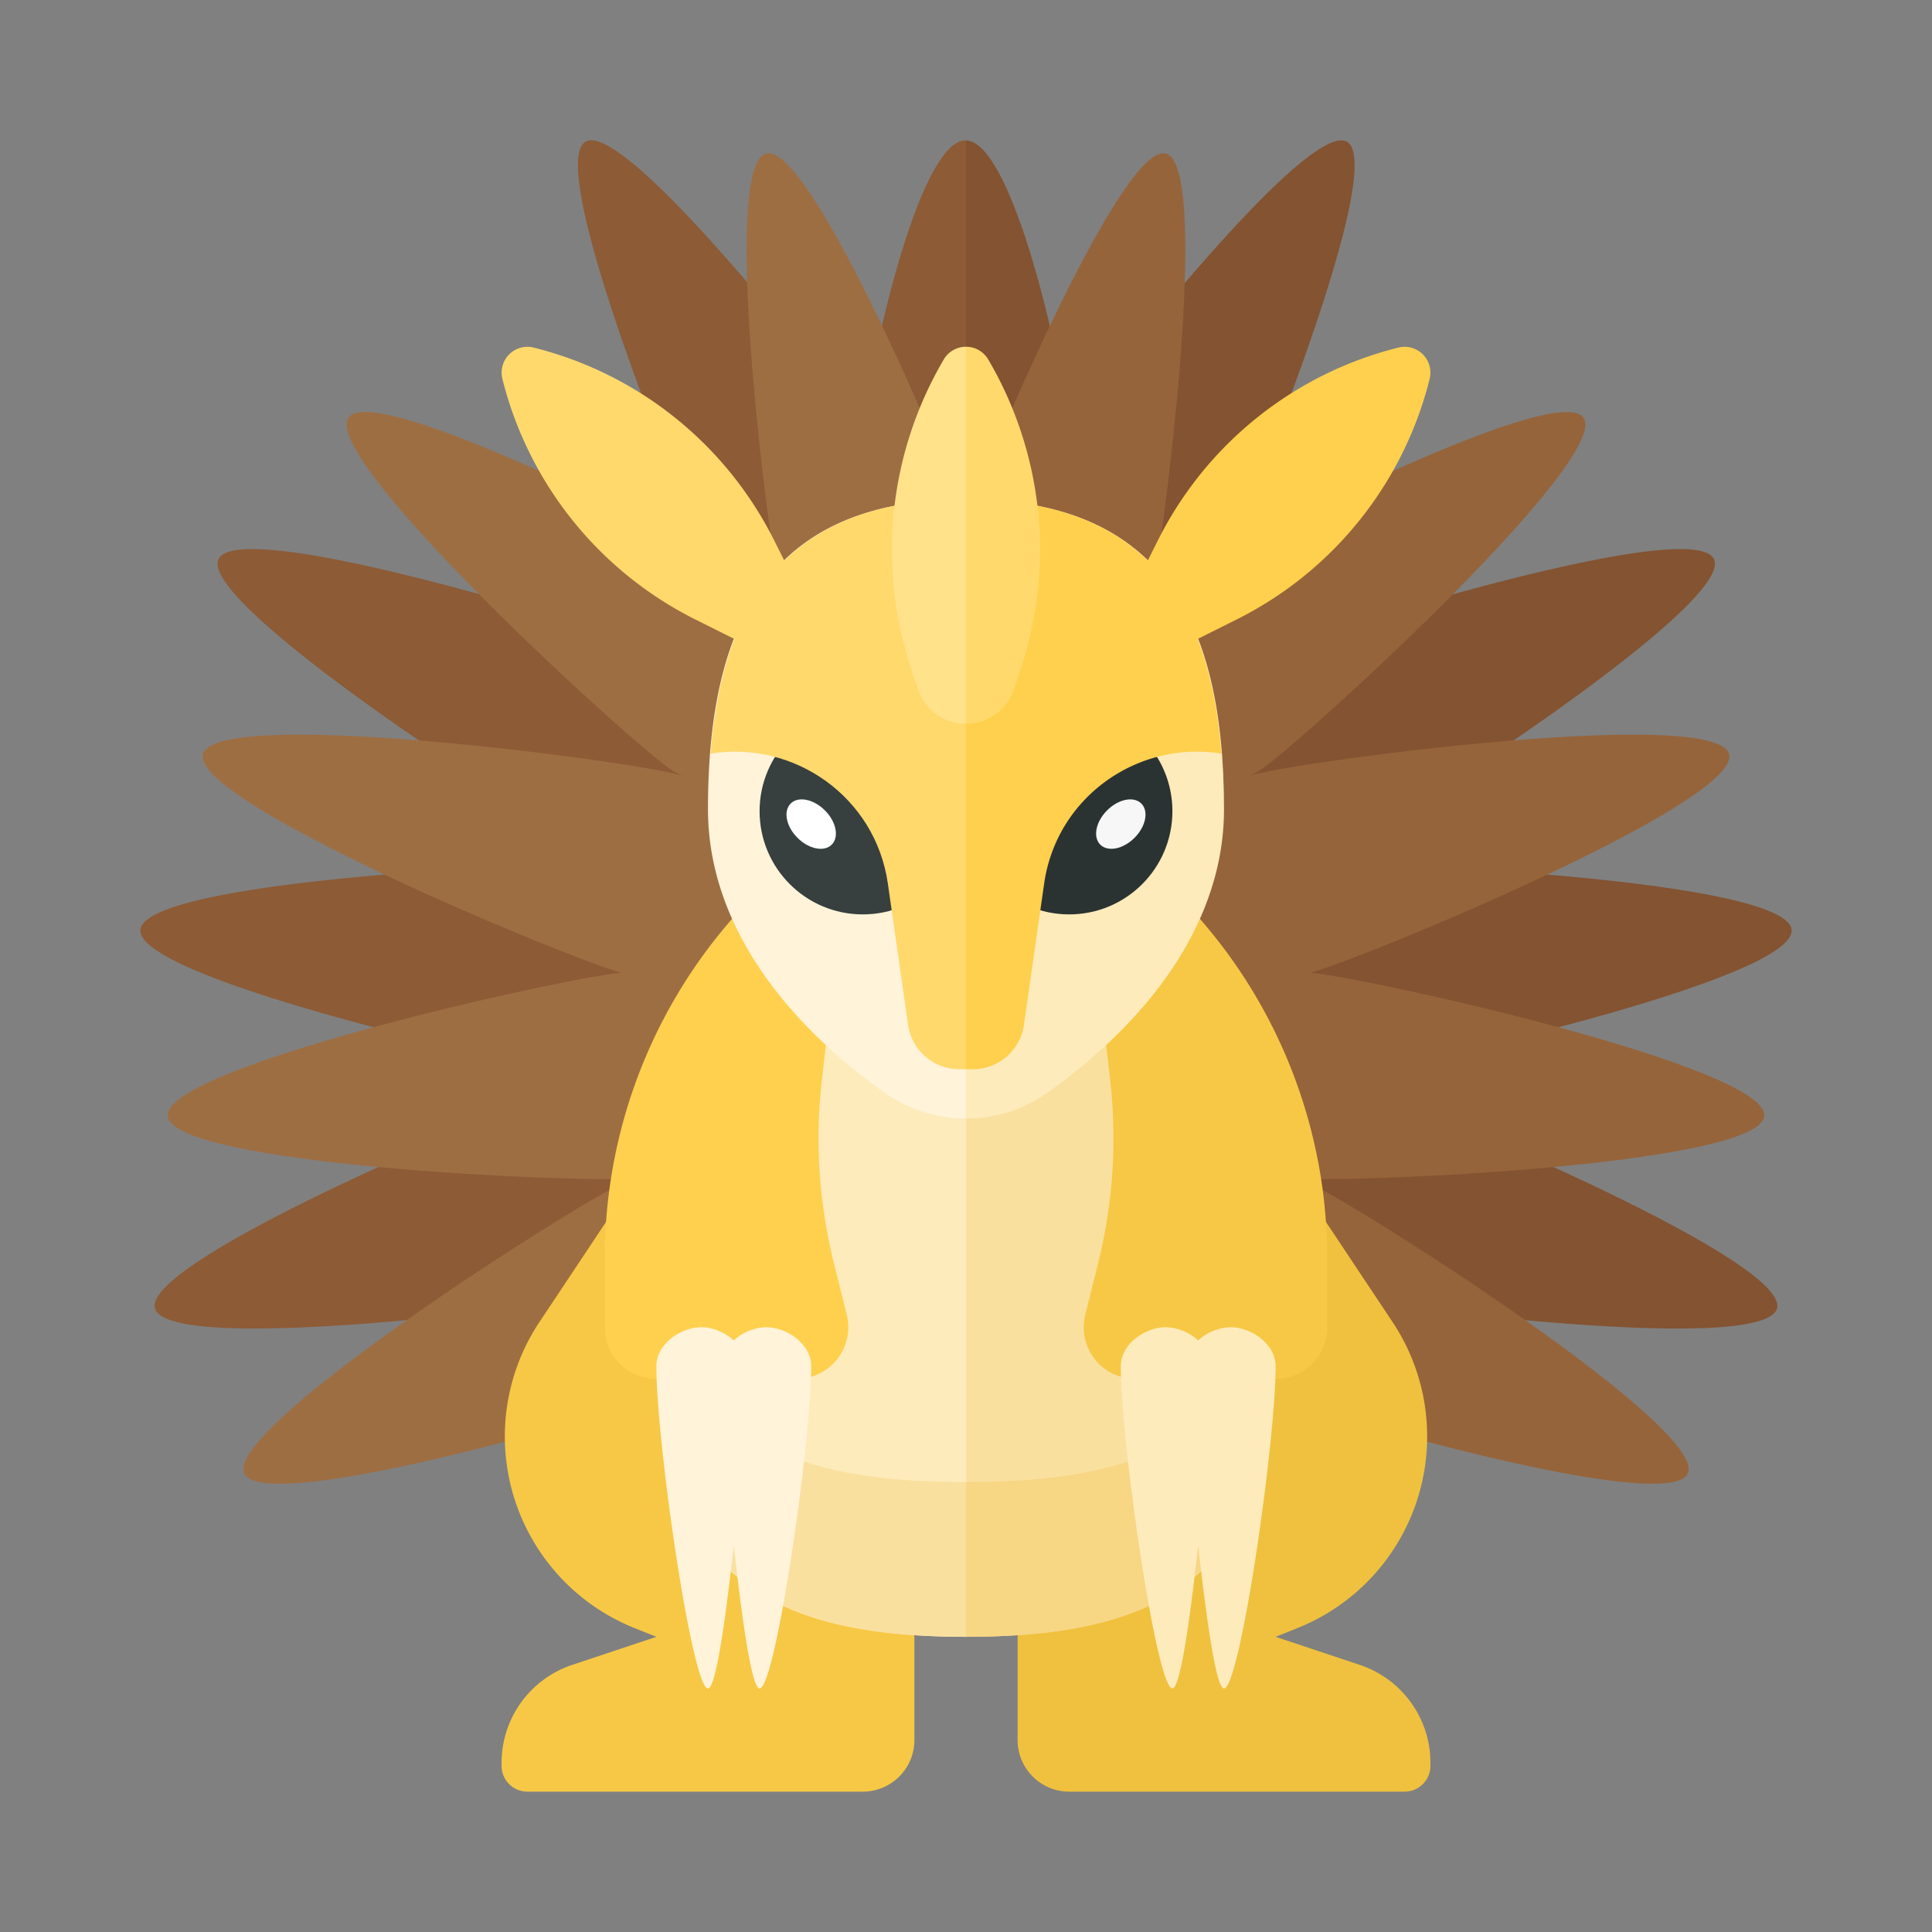 <svg xmlns="http://www.w3.org/2000/svg" width="100%" height="100%" viewBox="-2.72 -2.72 37.44 37.44"><rect x="-2.72" y="-2.72" width="37.44" height="37.44" fill="#808080" stroke="none"/><path fill="#845331" d="M22.636 14.04c.09-.028.181-.053.269-.094 1.039-.485 8.01-4.928 7.59-5.83-.42-.902-8.305 1.582-9.345 2.067-.148.069-.28.156-.403.253l-.007.001h-.894c.267-.507.5-.984.67-1.279.573-.993 3.729-8.634 2.867-9.131-.653-.376-3.694 3.294-5.381 5.529C17.743 3.724 16.841.021 16 .002v22.201h6.105c.017.005.032.014.05.019 1.108.297 9.304 1.374 9.562.413.257-.961-7.379-4.127-8.487-4.423-.086-.023-.172-.03-.259-.042 1.397-.166 9.113-1.899 9.028-2.87-.084-.966-7.895-1.334-9.363-1.26z"/><path fill="#8D5B36" d="M16 .002L15.993 0c-.84.001-1.735 3.702-1.993 5.544C12.311 3.307 9.279-.349 8.628.026c-.862.497 2.294 8.138 2.867 9.131.17.295.403.773.671 1.281h-.899a2.081 2.081 0 00-.406-.256c-1.04-.484-8.925-2.968-9.346-2.066s6.551 5.345 7.59 5.83c.088.041.179.066.27.094-1.442-.076-9.29.292-9.374 1.259-.085.97 7.63 2.703 9.028 2.87-.086.012-.172.019-.259.042-1.108.297-8.744 3.462-8.487 4.423.258.961 8.454-.116 9.562-.413.018-.005.033-.014.05-.019H16V.002zM9.646 18.174c-.013-.002-.025-.009-.038-.011.013-.002.025-.007.038-.009v.02z"/><path fill="#9E6E43" d="M16 7.347C15.086 4.996 12.888.052 12.126.256c-.813.218-.113 6.326.264 8.538-1.348-.842-7.83-4.171-8.356-3.419-.55.785 5.32 6.167 6.225 6.8.095.067.195.118.297.166-.045-.015-.085-.037-.132-.05-1.067-.286-8.963-1.323-9.211-.398-.244.91 6.85 3.867 8.103 4.238-1.119.101-8.868 1.823-8.785 2.776.082.943 7.831 1.295 9.084 1.211a1.985 1.985 0 00-.289.101c-1.001.467-7.717 4.748-7.312 5.616.405.869 7.985-1.368 8.986-1.835h5V7.347z"/><path fill="#96643B" d="M21 24c1.001.467 8.581 2.704 8.986 1.835.405-.869-6.31-5.149-7.312-5.616-.094-.044-.192-.072-.289-.101 1.253.084 9.001-.268 9.084-1.211.083-.953-7.666-2.675-8.785-2.776 1.253-.371 8.347-3.328 8.103-4.238-.248-.926-8.144.112-9.211.398-.046.012-.087.034-.132.05.101-.048.202-.1.297-.166.905-.634 6.775-6.015 6.225-6.8-.526-.751-7.008 2.577-8.356 3.419.377-2.212 1.076-8.32.264-8.538-.762-.204-2.96 4.739-3.874 7.091V24h5z"/><path fill="#F0C13E" d="M22.838 20.753l1.429 2.148a4 4 0 01-1.845 5.93L22 29l1.632.544A2 2 0 0125 31.442v.058a.5.5 0 01-.5.5H18a1 1 0 01-1-1v-4l5.838-6.247z"/><path fill="#F7C845" d="M9.162 20.753l-1.429 2.148a4 4 0 001.845 5.93L10 29l-1.632.544A2 2 0 007 31.442v.058a.5.5 0 00.5.5H14a1 1 0 001-1v-4l-5.838-6.247z"/><path fill="#FDEBBB" d="M16 13c-4.349 0-6 5.582-6 10s1.651 6 6 6V13z"/><path fill="#FAE09F" d="M22 23c0-4.418-1.651-10-6-10v16c4.349 0 6-1.582 6-6zm-11.99.252C10.112 27.473 11.737 29 16 29v-3c-3.285 0-4.715-.785-5.99-2.748z"/><path fill="#F7D684" d="M16 26v3c4.263 0 5.888-1.527 5.99-5.748C20.715 25.215 19.285 26 16 26z"/><path fill="#F7C845" d="M20.408 14.937l.225.266A9.997 9.997 0 0123 21.663V23a1 1 0 01-1 1h-2.719a1 1 0 01-.97-1.243l.248-.994c.292-1.166.37-2.376.233-3.57l-.316-2.739 1.932-.517z"/><path fill="#FDEBBB" d="M21.125 23a.964.964 0 00-.625.257.964.964 0 00-.625-.257c-.414 0-.875.336-.875.75 0 1.5.692 6.25 1 6.25.158 0 .35-1.424.5-2.772.15 1.348.342 2.772.5 2.772.308 0 1-4.75 1-6.25 0-.414-.461-.75-.875-.75z"/><path fill="#FFD04D" d="M11.592 14.937l-.225.266A9.997 9.997 0 009 21.663V23a1 1 0 001 1h2.719a1 1 0 00.97-1.243l-.248-.994a10.004 10.004 0 01-.233-3.57l.316-2.739-1.932-.517z"/><path fill="#FFF3D9" d="M10.875 23c.223 0 .454.102.625.257a.964.964 0 01.625-.257c.414 0 .875.336.875.75 0 1.5-.692 6.25-1 6.25-.158 0-.35-1.424-.5-2.772C11.35 28.576 11.158 30 11 30c-.308 0-1-4.75-1-6.25 0-.414.461-.75.875-.75zM16 6.958c-3.682 0-5 2.213-5 6 0 2.478 1.844 4.381 3.419 5.494a2.735 2.735 0 001.58.506H16v-12z"/><path fill="#FDEBBB" d="M16.001 18.958c.565 0 1.114-.176 1.58-.506C19.156 17.339 21 15.436 21 12.958c0-3.787-1.318-6-5-6v12h.001z"/><path fill="#FFD04D" d="M19.187 8.813l1 1 1.059-.529a7.148 7.148 0 003.739-4.661v-.001a.5.5 0 00-.606-.606h-.001a7.148 7.148 0 00-4.661 3.739l-.53 1.058z"/><path fill="#FFD96C" d="M12.813 8.813l-1 1-1.059-.529a7.152 7.152 0 01-3.738-4.661v-.001a.5.5 0 01.606-.606h.001a7.148 7.148 0 014.661 3.739l.529 1.058z"/><circle cx="14" cy="13" r="2" fill="#373F3F"/><circle cx="18" cy="13" r="2" fill="#2B3332"/><path fill="#FFD96C" d="M11.051 11.884c1.627-.258 3.196.844 3.435 2.521l.391 2.736c.071.493.493.859.99.859H16V6.958c-3.314 0-4.703 1.806-4.949 4.926z"/><path fill="#FFD04D" d="M20.949 11.884c-1.627-.258-3.196.844-3.435 2.521l-.391 2.736a1.001 1.001 0 01-.99.859H16V6.958c3.314 0 4.703 1.806 4.949 4.926z"/><path fill="#FFE28A" d="M16 4a.496.496 0 00-.429.243l-.001.001a7.29 7.29 0 00-.632 6l.131.393c.133.4.508.67.93.67H16V4z"/><path fill="#FFD96C" d="M16.93 10.636l.131-.393a7.29 7.29 0 00-.632-6l-.001-.001A.494.494 0 0016 4v7.306h.001c.422 0 .796-.27.929-.67z"/><ellipse cx="13" cy="13.25" fill="#FFF" rx=".376" ry=".563" transform="rotate(-45.001 13 13.25)"/><ellipse cx="19" cy="13.25" fill="#F7F7F7" rx=".563" ry=".376" transform="rotate(-45.001 19 13.25)"/></svg>